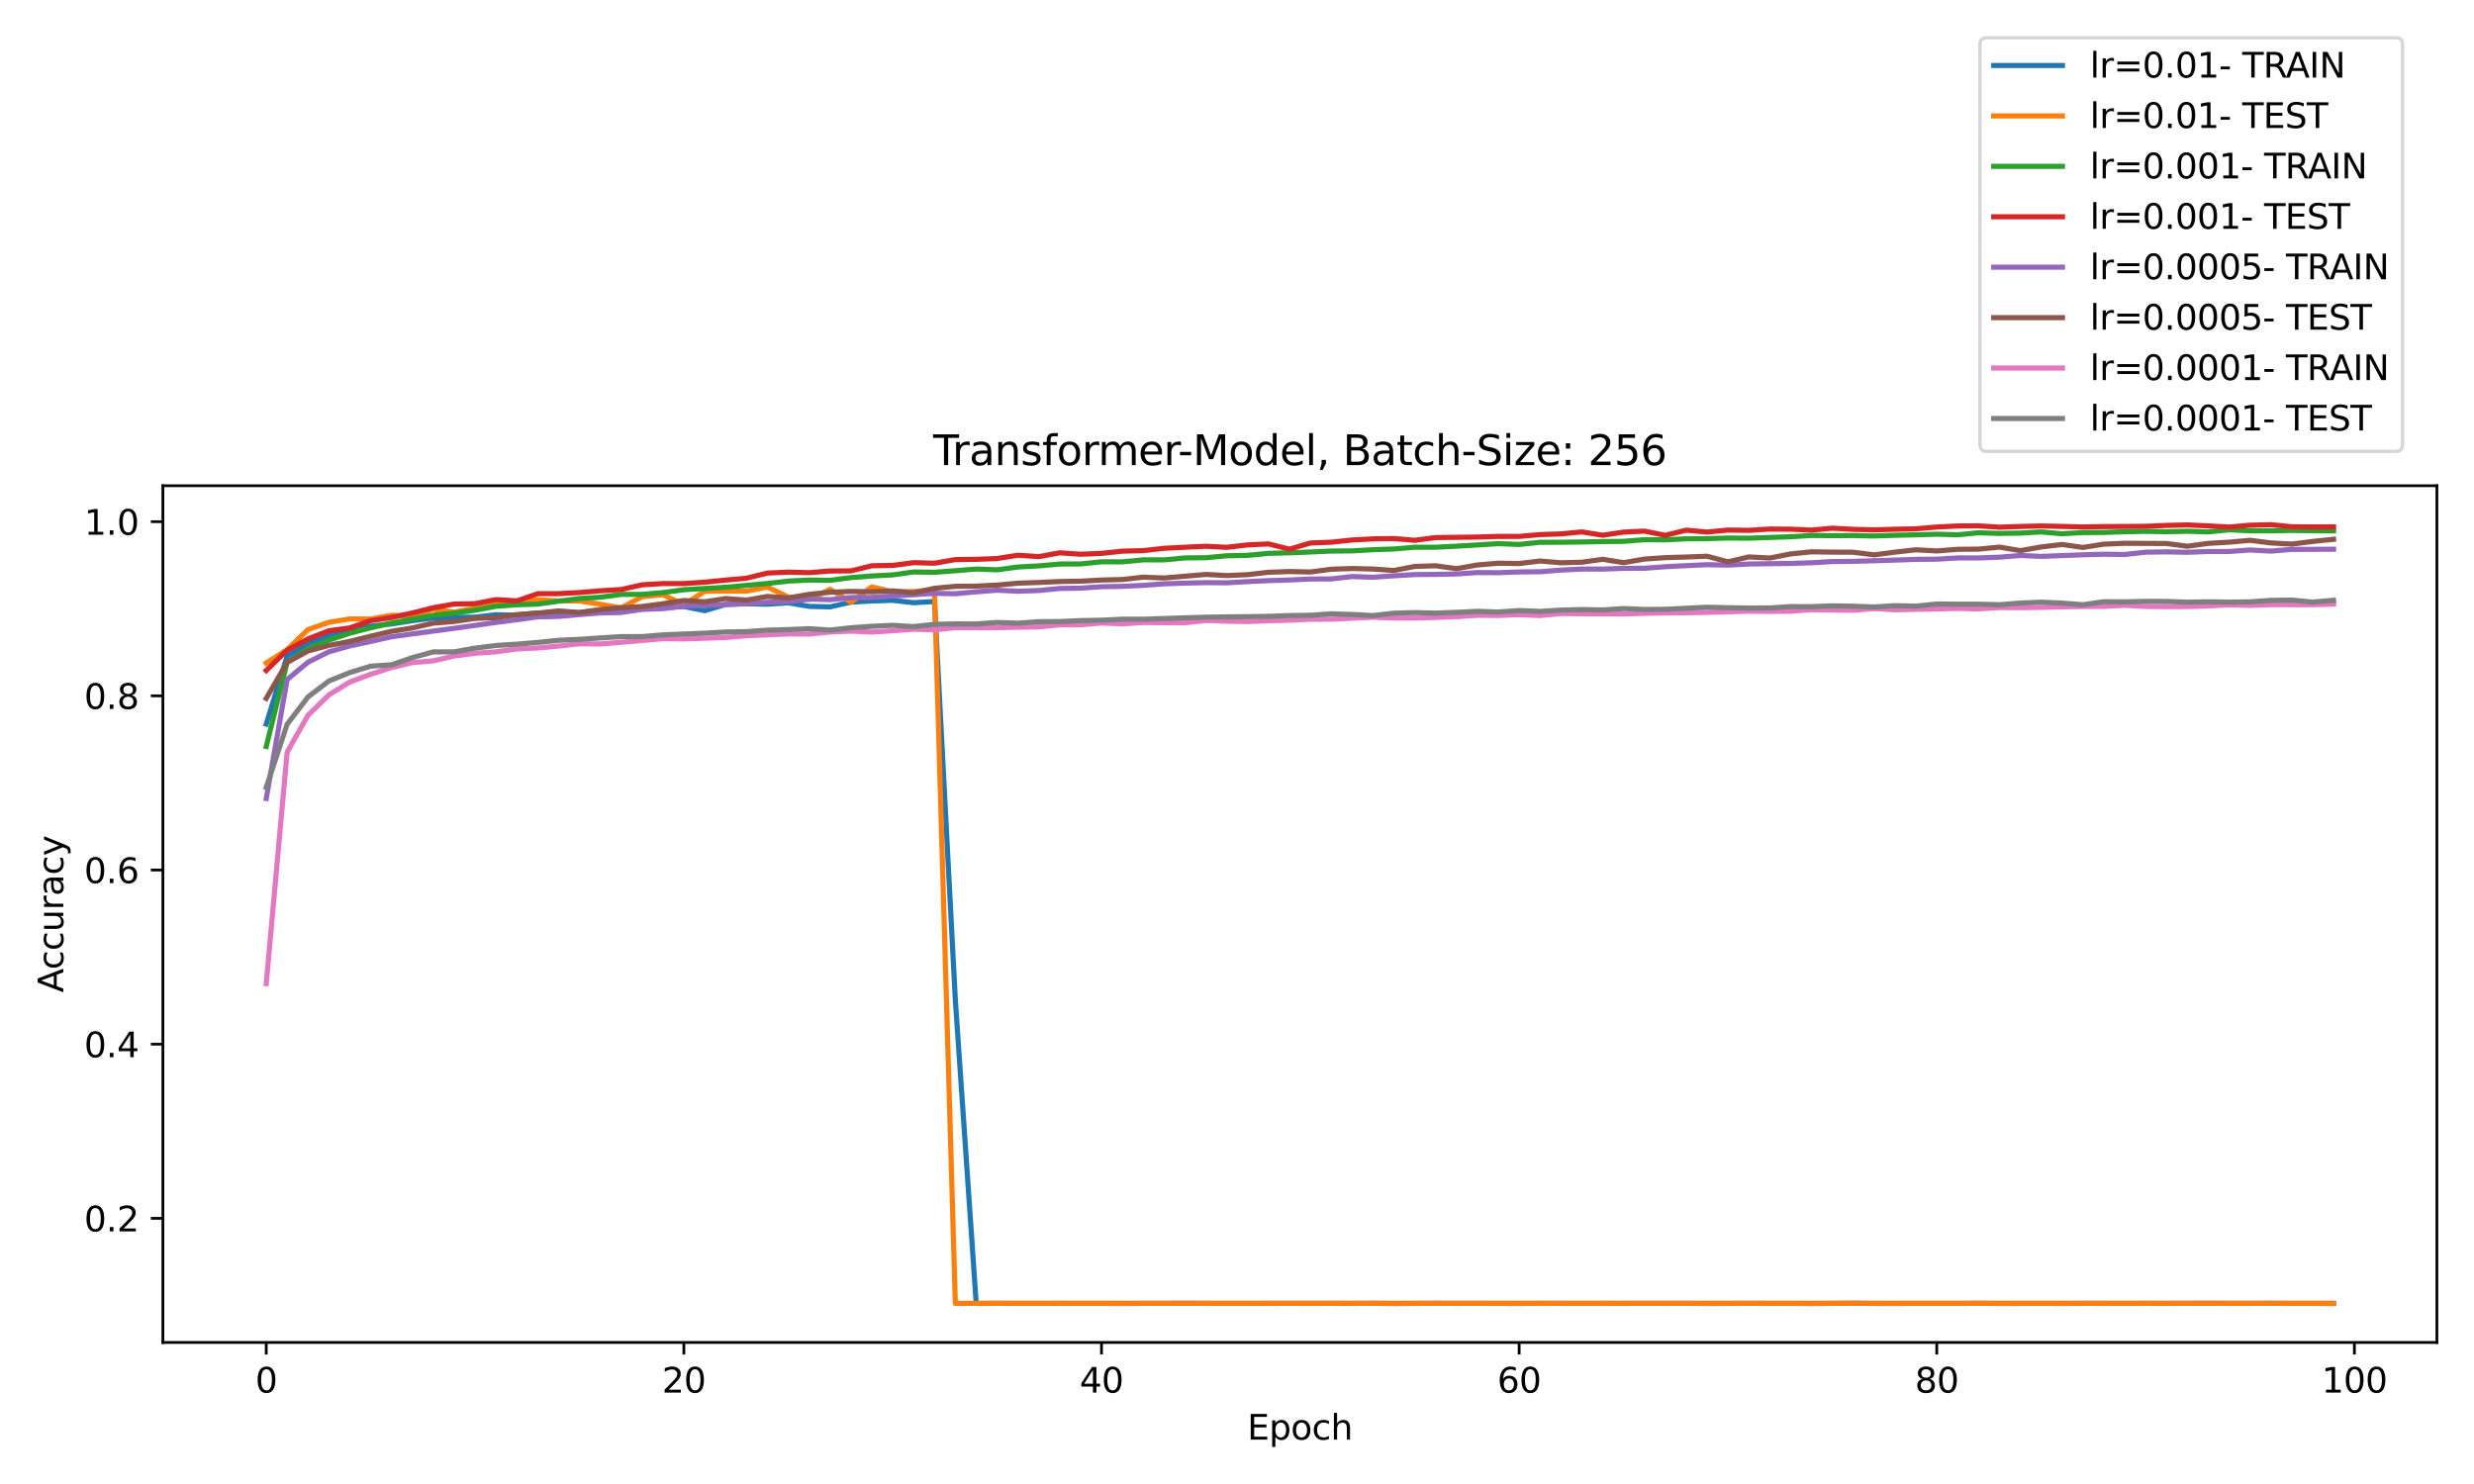 <?xml version="1.0" encoding="utf-8" standalone="no"?>
<!DOCTYPE svg PUBLIC "-//W3C//DTD SVG 1.1//EN"
  "http://www.w3.org/Graphics/SVG/1.1/DTD/svg11.dtd">
<svg xmlns:xlink="http://www.w3.org/1999/xlink" width="720pt" height="432pt" viewBox="0 0 720 432" xmlns="http://www.w3.org/2000/svg" version="1.1">
 <defs>
  <style type="text/css">*{stroke-linejoin: round; stroke-linecap: butt}</style>
 </defs>
 <g id="figure_1">
  <g id="patch_1">
   <path d="M 0 432 
L 720 432 
L 720 0 
L 0 0 
z
" style="fill: #ffffff"/>
  </g>
  <g id="axes_1">
   <g id="patch_2">
    <path d="M 47.4 390.8 
L 709.2 390.8 
L 709.2 141.4 
L 47.4 141.4 
z
" style="fill: #ffffff"/>
   </g>
   <g id="matplotlib.axis_1">
    <g id="xtick_1">
     <g id="line2d_1">
      <defs>
       <path id="m3ec9bedfef" d="M 0 0 
L 0 3.5 
" style="stroke: #000000; stroke-width: 0.8"/>
      </defs>
      <g>
       <use xlink:href="#m3ec9bedfef" x="77.482" y="390.8" style="stroke: #000000; stroke-width: 0.8"/>
      </g>
     </g>
     <g id="text_1">
      <!-- 0 -->
      <g transform="translate(74.301 405.398) scale(0.1 -0.1)">
       <defs>
        <path id="DejaVuSans-30" d="M 2034 4250 
Q 1547 4250 1301 3770 
Q 1056 3291 1056 2328 
Q 1056 1369 1301 889 
Q 1547 409 2034 409 
Q 2525 409 2770 889 
Q 3016 1369 3016 2328 
Q 3016 3291 2770 3770 
Q 2525 4250 2034 4250 
z
M 2034 4750 
Q 2819 4750 3233 4129 
Q 3647 3509 3647 2328 
Q 3647 1150 3233 529 
Q 2819 -91 2034 -91 
Q 1250 -91 836 529 
Q 422 1150 422 2328 
Q 422 3509 836 4129 
Q 1250 4750 2034 4750 
z
" transform="scale(0.016)"/>
       </defs>
       <use xlink:href="#DejaVuSans-30"/>
      </g>
     </g>
    </g>
    <g id="xtick_2">
     <g id="line2d_2">
      <g>
       <use xlink:href="#m3ec9bedfef" x="199.025" y="390.8" style="stroke: #000000; stroke-width: 0.8"/>
      </g>
     </g>
     <g id="text_2">
      <!-- 20 -->
      <g transform="translate(192.662 405.398) scale(0.1 -0.1)">
       <defs>
        <path id="DejaVuSans-32" d="M 1228 531 
L 3431 531 
L 3431 0 
L 469 0 
L 469 531 
Q 828 903 1448 1529 
Q 2069 2156 2228 2338 
Q 2531 2678 2651 2914 
Q 2772 3150 2772 3378 
Q 2772 3750 2511 3984 
Q 2250 4219 1831 4219 
Q 1534 4219 1204 4116 
Q 875 4013 500 3803 
L 500 4441 
Q 881 4594 1212 4672 
Q 1544 4750 1819 4750 
Q 2544 4750 2975 4387 
Q 3406 4025 3406 3419 
Q 3406 3131 3298 2873 
Q 3191 2616 2906 2266 
Q 2828 2175 2409 1742 
Q 1991 1309 1228 531 
z
" transform="scale(0.016)"/>
       </defs>
       <use xlink:href="#DejaVuSans-32"/>
       <use xlink:href="#DejaVuSans-30" x="63.623"/>
      </g>
     </g>
    </g>
    <g id="xtick_3">
     <g id="line2d_3">
      <g>
       <use xlink:href="#m3ec9bedfef" x="320.567" y="390.8" style="stroke: #000000; stroke-width: 0.8"/>
      </g>
     </g>
     <g id="text_3">
      <!-- 40 -->
      <g transform="translate(314.205 405.398) scale(0.1 -0.1)">
       <defs>
        <path id="DejaVuSans-34" d="M 2419 4116 
L 825 1625 
L 2419 1625 
L 2419 4116 
z
M 2253 4666 
L 3047 4666 
L 3047 1625 
L 3713 1625 
L 3713 1100 
L 3047 1100 
L 3047 0 
L 2419 0 
L 2419 1100 
L 313 1100 
L 313 1709 
L 2253 4666 
z
" transform="scale(0.016)"/>
       </defs>
       <use xlink:href="#DejaVuSans-34"/>
       <use xlink:href="#DejaVuSans-30" x="63.623"/>
      </g>
     </g>
    </g>
    <g id="xtick_4">
     <g id="line2d_4">
      <g>
       <use xlink:href="#m3ec9bedfef" x="442.11" y="390.8" style="stroke: #000000; stroke-width: 0.8"/>
      </g>
     </g>
     <g id="text_4">
      <!-- 60 -->
      <g transform="translate(435.747 405.398) scale(0.1 -0.1)">
       <defs>
        <path id="DejaVuSans-36" d="M 2113 2584 
Q 1688 2584 1439 2293 
Q 1191 2003 1191 1497 
Q 1191 994 1439 701 
Q 1688 409 2113 409 
Q 2538 409 2786 701 
Q 3034 994 3034 1497 
Q 3034 2003 2786 2293 
Q 2538 2584 2113 2584 
z
M 3366 4563 
L 3366 3988 
Q 3128 4100 2886 4159 
Q 2644 4219 2406 4219 
Q 1781 4219 1451 3797 
Q 1122 3375 1075 2522 
Q 1259 2794 1537 2939 
Q 1816 3084 2150 3084 
Q 2853 3084 3261 2657 
Q 3669 2231 3669 1497 
Q 3669 778 3244 343 
Q 2819 -91 2113 -91 
Q 1303 -91 875 529 
Q 447 1150 447 2328 
Q 447 3434 972 4092 
Q 1497 4750 2381 4750 
Q 2619 4750 2861 4703 
Q 3103 4656 3366 4563 
z
" transform="scale(0.016)"/>
       </defs>
       <use xlink:href="#DejaVuSans-36"/>
       <use xlink:href="#DejaVuSans-30" x="63.623"/>
      </g>
     </g>
    </g>
    <g id="xtick_5">
     <g id="line2d_5">
      <g>
       <use xlink:href="#m3ec9bedfef" x="563.653" y="390.8" style="stroke: #000000; stroke-width: 0.8"/>
      </g>
     </g>
     <g id="text_5">
      <!-- 80 -->
      <g transform="translate(557.29 405.398) scale(0.1 -0.1)">
       <defs>
        <path id="DejaVuSans-38" d="M 2034 2216 
Q 1584 2216 1326 1975 
Q 1069 1734 1069 1313 
Q 1069 891 1326 650 
Q 1584 409 2034 409 
Q 2484 409 2743 651 
Q 3003 894 3003 1313 
Q 3003 1734 2745 1975 
Q 2488 2216 2034 2216 
z
M 1403 2484 
Q 997 2584 770 2862 
Q 544 3141 544 3541 
Q 544 4100 942 4425 
Q 1341 4750 2034 4750 
Q 2731 4750 3128 4425 
Q 3525 4100 3525 3541 
Q 3525 3141 3298 2862 
Q 3072 2584 2669 2484 
Q 3125 2378 3379 2068 
Q 3634 1759 3634 1313 
Q 3634 634 3220 271 
Q 2806 -91 2034 -91 
Q 1263 -91 848 271 
Q 434 634 434 1313 
Q 434 1759 690 2068 
Q 947 2378 1403 2484 
z
M 1172 3481 
Q 1172 3119 1398 2916 
Q 1625 2713 2034 2713 
Q 2441 2713 2670 2916 
Q 2900 3119 2900 3481 
Q 2900 3844 2670 4047 
Q 2441 4250 2034 4250 
Q 1625 4250 1398 4047 
Q 1172 3844 1172 3481 
z
" transform="scale(0.016)"/>
       </defs>
       <use xlink:href="#DejaVuSans-38"/>
       <use xlink:href="#DejaVuSans-30" x="63.623"/>
      </g>
     </g>
    </g>
    <g id="xtick_6">
     <g id="line2d_6">
      <g>
       <use xlink:href="#m3ec9bedfef" x="685.195" y="390.8" style="stroke: #000000; stroke-width: 0.8"/>
      </g>
     </g>
     <g id="text_6">
      <!-- 100 -->
      <g transform="translate(675.652 405.398) scale(0.1 -0.1)">
       <defs>
        <path id="DejaVuSans-31" d="M 794 531 
L 1825 531 
L 1825 4091 
L 703 3866 
L 703 4441 
L 1819 4666 
L 2450 4666 
L 2450 531 
L 3481 531 
L 3481 0 
L 794 0 
L 794 531 
z
" transform="scale(0.016)"/>
       </defs>
       <use xlink:href="#DejaVuSans-31"/>
       <use xlink:href="#DejaVuSans-30" x="63.623"/>
       <use xlink:href="#DejaVuSans-30" x="127.246"/>
      </g>
     </g>
    </g>
    <g id="text_7">
     <!-- Epoch -->
     <g transform="translate(362.989 419.077) scale(0.1 -0.1)">
      <defs>
       <path id="DejaVuSans-45" d="M 628 4666 
L 3578 4666 
L 3578 4134 
L 1259 4134 
L 1259 2753 
L 3481 2753 
L 3481 2222 
L 1259 2222 
L 1259 531 
L 3634 531 
L 3634 0 
L 628 0 
L 628 4666 
z
" transform="scale(0.016)"/>
       <path id="DejaVuSans-70" d="M 1159 525 
L 1159 -1331 
L 581 -1331 
L 581 3500 
L 1159 3500 
L 1159 2969 
Q 1341 3281 1617 3432 
Q 1894 3584 2278 3584 
Q 2916 3584 3314 3078 
Q 3713 2572 3713 1747 
Q 3713 922 3314 415 
Q 2916 -91 2278 -91 
Q 1894 -91 1617 61 
Q 1341 213 1159 525 
z
M 3116 1747 
Q 3116 2381 2855 2742 
Q 2594 3103 2138 3103 
Q 1681 3103 1420 2742 
Q 1159 2381 1159 1747 
Q 1159 1113 1420 752 
Q 1681 391 2138 391 
Q 2594 391 2855 752 
Q 3116 1113 3116 1747 
z
" transform="scale(0.016)"/>
       <path id="DejaVuSans-6f" d="M 1959 3097 
Q 1497 3097 1228 2736 
Q 959 2375 959 1747 
Q 959 1119 1226 758 
Q 1494 397 1959 397 
Q 2419 397 2687 759 
Q 2956 1122 2956 1747 
Q 2956 2369 2687 2733 
Q 2419 3097 1959 3097 
z
M 1959 3584 
Q 2709 3584 3137 3096 
Q 3566 2609 3566 1747 
Q 3566 888 3137 398 
Q 2709 -91 1959 -91 
Q 1206 -91 779 398 
Q 353 888 353 1747 
Q 353 2609 779 3096 
Q 1206 3584 1959 3584 
z
" transform="scale(0.016)"/>
       <path id="DejaVuSans-63" d="M 3122 3366 
L 3122 2828 
Q 2878 2963 2633 3030 
Q 2388 3097 2138 3097 
Q 1578 3097 1268 2742 
Q 959 2388 959 1747 
Q 959 1106 1268 751 
Q 1578 397 2138 397 
Q 2388 397 2633 464 
Q 2878 531 3122 666 
L 3122 134 
Q 2881 22 2623 -34 
Q 2366 -91 2075 -91 
Q 1284 -91 818 406 
Q 353 903 353 1747 
Q 353 2603 823 3093 
Q 1294 3584 2113 3584 
Q 2378 3584 2631 3529 
Q 2884 3475 3122 3366 
z
" transform="scale(0.016)"/>
       <path id="DejaVuSans-68" d="M 3513 2113 
L 3513 0 
L 2938 0 
L 2938 2094 
Q 2938 2591 2744 2837 
Q 2550 3084 2163 3084 
Q 1697 3084 1428 2787 
Q 1159 2491 1159 1978 
L 1159 0 
L 581 0 
L 581 4863 
L 1159 4863 
L 1159 2956 
Q 1366 3272 1645 3428 
Q 1925 3584 2291 3584 
Q 2894 3584 3203 3211 
Q 3513 2838 3513 2113 
z
" transform="scale(0.016)"/>
      </defs>
      <use xlink:href="#DejaVuSans-45"/>
      <use xlink:href="#DejaVuSans-70" x="63.184"/>
      <use xlink:href="#DejaVuSans-6f" x="126.66"/>
      <use xlink:href="#DejaVuSans-63" x="187.842"/>
      <use xlink:href="#DejaVuSans-68" x="242.822"/>
     </g>
    </g>
   </g>
   <g id="matplotlib.axis_2">
    <g id="ytick_1">
     <g id="line2d_7">
      <defs>
       <path id="m3d7cf94b3f" d="M 0 0 
L -3.5 0 
" style="stroke: #000000; stroke-width: 0.8"/>
      </defs>
      <g>
       <use xlink:href="#m3d7cf94b3f" x="47.4" y="354.667" style="stroke: #000000; stroke-width: 0.8"/>
      </g>
     </g>
     <g id="text_8">
      <!-- 0.2 -->
      <g transform="translate(24.497 358.466) scale(0.1 -0.1)">
       <defs>
        <path id="DejaVuSans-2e" d="M 684 794 
L 1344 794 
L 1344 0 
L 684 0 
L 684 794 
z
" transform="scale(0.016)"/>
       </defs>
       <use xlink:href="#DejaVuSans-30"/>
       <use xlink:href="#DejaVuSans-2e" x="63.623"/>
       <use xlink:href="#DejaVuSans-32" x="95.41"/>
      </g>
     </g>
    </g>
    <g id="ytick_2">
     <g id="line2d_8">
      <g>
       <use xlink:href="#m3d7cf94b3f" x="47.4" y="303.965" style="stroke: #000000; stroke-width: 0.8"/>
      </g>
     </g>
     <g id="text_9">
      <!-- 0.4 -->
      <g transform="translate(24.497 307.765) scale(0.1 -0.1)">
       <use xlink:href="#DejaVuSans-30"/>
       <use xlink:href="#DejaVuSans-2e" x="63.623"/>
       <use xlink:href="#DejaVuSans-34" x="95.41"/>
      </g>
     </g>
    </g>
    <g id="ytick_3">
     <g id="line2d_9">
      <g>
       <use xlink:href="#m3d7cf94b3f" x="47.4" y="253.264" style="stroke: #000000; stroke-width: 0.8"/>
      </g>
     </g>
     <g id="text_10">
      <!-- 0.6 -->
      <g transform="translate(24.497 257.063) scale(0.1 -0.1)">
       <use xlink:href="#DejaVuSans-30"/>
       <use xlink:href="#DejaVuSans-2e" x="63.623"/>
       <use xlink:href="#DejaVuSans-36" x="95.41"/>
      </g>
     </g>
    </g>
    <g id="ytick_4">
     <g id="line2d_10">
      <g>
       <use xlink:href="#m3d7cf94b3f" x="47.4" y="202.563" style="stroke: #000000; stroke-width: 0.8"/>
      </g>
     </g>
     <g id="text_11">
      <!-- 0.8 -->
      <g transform="translate(24.497 206.362) scale(0.1 -0.1)">
       <use xlink:href="#DejaVuSans-30"/>
       <use xlink:href="#DejaVuSans-2e" x="63.623"/>
       <use xlink:href="#DejaVuSans-38" x="95.41"/>
      </g>
     </g>
    </g>
    <g id="ytick_5">
     <g id="line2d_11">
      <g>
       <use xlink:href="#m3d7cf94b3f" x="47.4" y="151.862" style="stroke: #000000; stroke-width: 0.8"/>
      </g>
     </g>
     <g id="text_12">
      <!-- 1.0 -->
      <g transform="translate(24.497 155.661) scale(0.1 -0.1)">
       <use xlink:href="#DejaVuSans-31"/>
       <use xlink:href="#DejaVuSans-2e" x="63.623"/>
       <use xlink:href="#DejaVuSans-30" x="95.41"/>
      </g>
     </g>
    </g>
    <g id="text_13">
     <!-- Accuracy -->
     <g transform="translate(18.417 288.928) rotate(-90) scale(0.1 -0.1)">
      <defs>
       <path id="DejaVuSans-41" d="M 2188 4044 
L 1331 1722 
L 3047 1722 
L 2188 4044 
z
M 1831 4666 
L 2547 4666 
L 4325 0 
L 3669 0 
L 3244 1197 
L 1141 1197 
L 716 0 
L 50 0 
L 1831 4666 
z
" transform="scale(0.016)"/>
       <path id="DejaVuSans-75" d="M 544 1381 
L 544 3500 
L 1119 3500 
L 1119 1403 
Q 1119 906 1312 657 
Q 1506 409 1894 409 
Q 2359 409 2629 706 
Q 2900 1003 2900 1516 
L 2900 3500 
L 3475 3500 
L 3475 0 
L 2900 0 
L 2900 538 
Q 2691 219 2414 64 
Q 2138 -91 1772 -91 
Q 1169 -91 856 284 
Q 544 659 544 1381 
z
M 1991 3584 
L 1991 3584 
z
" transform="scale(0.016)"/>
       <path id="DejaVuSans-72" d="M 2631 2963 
Q 2534 3019 2420 3045 
Q 2306 3072 2169 3072 
Q 1681 3072 1420 2755 
Q 1159 2438 1159 1844 
L 1159 0 
L 581 0 
L 581 3500 
L 1159 3500 
L 1159 2956 
Q 1341 3275 1631 3429 
Q 1922 3584 2338 3584 
Q 2397 3584 2469 3576 
Q 2541 3569 2628 3553 
L 2631 2963 
z
" transform="scale(0.016)"/>
       <path id="DejaVuSans-61" d="M 2194 1759 
Q 1497 1759 1228 1600 
Q 959 1441 959 1056 
Q 959 750 1161 570 
Q 1363 391 1709 391 
Q 2188 391 2477 730 
Q 2766 1069 2766 1631 
L 2766 1759 
L 2194 1759 
z
M 3341 1997 
L 3341 0 
L 2766 0 
L 2766 531 
Q 2569 213 2275 61 
Q 1981 -91 1556 -91 
Q 1019 -91 701 211 
Q 384 513 384 1019 
Q 384 1609 779 1909 
Q 1175 2209 1959 2209 
L 2766 2209 
L 2766 2266 
Q 2766 2663 2505 2880 
Q 2244 3097 1772 3097 
Q 1472 3097 1187 3025 
Q 903 2953 641 2809 
L 641 3341 
Q 956 3463 1253 3523 
Q 1550 3584 1831 3584 
Q 2591 3584 2966 3190 
Q 3341 2797 3341 1997 
z
" transform="scale(0.016)"/>
       <path id="DejaVuSans-79" d="M 2059 -325 
Q 1816 -950 1584 -1140 
Q 1353 -1331 966 -1331 
L 506 -1331 
L 506 -850 
L 844 -850 
Q 1081 -850 1212 -737 
Q 1344 -625 1503 -206 
L 1606 56 
L 191 3500 
L 800 3500 
L 1894 763 
L 2988 3500 
L 3597 3500 
L 2059 -325 
z
" transform="scale(0.016)"/>
      </defs>
      <use xlink:href="#DejaVuSans-41"/>
      <use xlink:href="#DejaVuSans-63" x="66.658"/>
      <use xlink:href="#DejaVuSans-63" x="121.639"/>
      <use xlink:href="#DejaVuSans-75" x="176.619"/>
      <use xlink:href="#DejaVuSans-72" x="239.998"/>
      <use xlink:href="#DejaVuSans-61" x="281.111"/>
      <use xlink:href="#DejaVuSans-63" x="342.391"/>
      <use xlink:href="#DejaVuSans-79" x="397.371"/>
     </g>
    </g>
   </g>
   <g id="line2d_12">
    <path d="M 77.482 210.781 
L 83.559 190.995 
L 89.636 187.357 
L 95.713 184.906 
L 101.79 182.975 
L 107.867 182.274 
L 113.945 181.619 
L 120.022 180.694 
L 126.099 179.883 
L 132.176 179.722 
L 138.253 179.659 
L 144.33 178.957 
L 150.407 179.084 
L 156.485 178.429 
L 162.562 178.666 
L 168.639 178.357 
L 174.716 177.626 
L 180.793 177.774 
L 186.87 177.225 
L 192.947 176.912 
L 199.025 176.553 
L 205.102 177.774 
L 211.179 175.945 
L 217.256 175.755 
L 223.333 175.886 
L 229.41 175.484 
L 235.487 176.519 
L 241.564 176.663 
L 247.642 175.281 
L 253.719 174.948 
L 259.796 174.758 
L 265.873 175.455 
L 271.95 175.096 
L 278.027 291.066 
L 284.104 379.447 
L 290.182 379.413 
L 296.259 379.43 
L 302.336 379.43 
L 308.413 379.421 
L 314.49 379.434 
L 320.567 379.426 
L 326.644 379.459 
L 332.721 379.417 
L 338.799 379.413 
L 344.876 379.383 
L 350.953 379.421 
L 357.03 379.438 
L 363.107 379.426 
L 369.184 379.421 
L 375.261 379.417 
L 381.339 379.421 
L 387.416 379.417 
L 393.493 379.426 
L 399.57 379.4 
L 405.647 379.464 
L 411.724 379.426 
L 417.801 379.4 
L 423.879 379.421 
L 429.956 379.409 
L 436.033 379.434 
L 442.11 379.443 
L 448.187 379.421 
L 454.264 379.417 
L 460.341 379.438 
L 466.418 379.421 
L 472.496 379.426 
L 478.573 379.404 
L 484.65 379.421 
L 490.727 379.413 
L 496.804 379.443 
L 502.881 379.434 
L 508.958 379.409 
L 515.036 379.43 
L 521.113 379.426 
L 527.19 379.464 
L 533.267 379.421 
L 539.344 379.375 
L 545.421 379.438 
L 551.498 379.447 
L 557.575 379.426 
L 563.653 379.438 
L 569.73 379.438 
L 575.807 379.392 
L 581.884 379.443 
L 587.961 379.438 
L 594.038 379.43 
L 600.115 379.443 
L 606.193 379.417 
L 612.27 379.421 
L 618.347 379.438 
L 624.424 379.417 
L 630.501 379.426 
L 636.578 379.409 
L 642.655 379.388 
L 648.733 379.421 
L 654.81 379.421 
L 660.887 379.396 
L 666.964 379.434 
L 673.041 379.434 
L 679.118 379.443 
" clip-path="url(#p67101fdfd9)" style="fill: none; stroke: #1f77b4; stroke-width: 1.5; stroke-linecap: square"/>
   </g>
   <g id="line2d_13">
    <path d="M 77.482 193.002 
L 83.559 189.119 
L 89.636 183.267 
L 95.713 181.167 
L 101.79 180.157 
L 107.867 180.225 
L 113.945 179.118 
L 120.022 179.308 
L 126.099 177.373 
L 132.176 178.205 
L 138.253 177.043 
L 144.33 175.37 
L 150.407 175.396 
L 156.485 174.584 
L 162.562 174.935 
L 168.639 174.927 
L 174.716 175.919 
L 180.793 176.959 
L 186.87 173.706 
L 192.947 173.148 
L 199.025 176.038 
L 205.102 172.142 
L 211.179 172.058 
L 217.256 172.1 
L 223.333 170.892 
L 229.41 173.803 
L 235.487 174.563 
L 241.564 171.559 
L 247.642 175.332 
L 253.719 170.841 
L 259.796 172.282 
L 265.873 172.223 
L 271.95 171.703 
L 278.027 379.413 
L 284.104 379.413 
L 290.182 379.413 
L 296.259 379.413 
L 302.336 379.413 
L 308.413 379.413 
L 314.49 379.413 
L 320.567 379.413 
L 326.644 379.413 
L 332.721 379.413 
L 338.799 379.413 
L 344.876 379.413 
L 350.953 379.413 
L 357.03 379.413 
L 363.107 379.413 
L 369.184 379.413 
L 375.261 379.413 
L 381.339 379.413 
L 387.416 379.413 
L 393.493 379.413 
L 399.57 379.413 
L 405.647 379.413 
L 411.724 379.413 
L 417.801 379.413 
L 423.879 379.413 
L 429.956 379.413 
L 436.033 379.413 
L 442.11 379.413 
L 448.187 379.413 
L 454.264 379.413 
L 460.341 379.413 
L 466.418 379.413 
L 472.496 379.413 
L 478.573 379.413 
L 484.65 379.413 
L 490.727 379.413 
L 496.804 379.413 
L 502.881 379.413 
L 508.958 379.413 
L 515.036 379.413 
L 521.113 379.413 
L 527.19 379.413 
L 533.267 379.413 
L 539.344 379.413 
L 545.421 379.413 
L 551.498 379.413 
L 557.575 379.413 
L 563.653 379.413 
L 569.73 379.413 
L 575.807 379.413 
L 581.884 379.413 
L 587.961 379.413 
L 594.038 379.413 
L 600.115 379.413 
L 606.193 379.413 
L 612.27 379.413 
L 618.347 379.413 
L 624.424 379.413 
L 630.501 379.413 
L 636.578 379.413 
L 642.655 379.413 
L 648.733 379.413 
L 654.81 379.413 
L 660.887 379.413 
L 666.964 379.413 
L 673.041 379.413 
L 679.118 379.413 
" clip-path="url(#p67101fdfd9)" style="fill: none; stroke: #ff7f0e; stroke-width: 1.5; stroke-linecap: square"/>
   </g>
   <g id="line2d_14">
    <path d="M 77.482 217.3 
L 83.559 192.795 
L 89.636 188.844 
L 95.713 186.334 
L 101.79 184.327 
L 107.867 182.76 
L 113.945 181.361 
L 120.022 180.233 
L 126.099 179.097 
L 132.176 178.488 
L 138.253 177.639 
L 144.33 176.498 
L 150.407 176.055 
L 156.485 175.865 
L 162.562 175.011 
L 168.639 174.242 
L 174.716 173.849 
L 180.793 173.038 
L 186.87 173.03 
L 192.947 172.501 
L 199.025 171.669 
L 205.102 171.31 
L 211.179 170.947 
L 217.256 170.414 
L 223.333 169.856 
L 229.41 169.159 
L 235.487 168.855 
L 241.564 168.94 
L 247.642 168.141 
L 253.719 167.668 
L 259.796 167.355 
L 265.873 166.506 
L 271.95 166.595 
L 278.027 166.147 
L 284.104 165.653 
L 290.182 165.881 
L 296.259 165.061 
L 302.336 164.736 
L 308.413 164.191 
L 314.49 164.169 
L 320.567 163.536 
L 326.644 163.565 
L 332.721 162.974 
L 338.799 162.982 
L 344.876 162.412 
L 350.953 162.353 
L 357.03 161.787 
L 363.107 161.664 
L 369.184 161.077 
L 375.261 160.929 
L 381.339 160.692 
L 387.416 160.413 
L 393.493 160.367 
L 399.57 160.02 
L 405.647 159.818 
L 411.724 159.298 
L 417.801 159.298 
L 423.879 159.002 
L 429.956 158.643 
L 436.033 158.254 
L 442.11 158.491 
L 448.187 157.861 
L 454.264 157.849 
L 460.341 157.773 
L 466.418 157.65 
L 472.496 157.587 
L 478.573 157.105 
L 484.65 157.152 
L 490.727 156.847 
L 496.804 156.792 
L 502.881 156.623 
L 508.958 156.67 
L 515.036 156.459 
L 521.113 156.247 
L 527.19 155.876 
L 533.267 155.939 
L 539.344 155.897 
L 545.421 156.028 
L 551.498 155.825 
L 557.575 155.69 
L 563.653 155.512 
L 569.73 155.681 
L 575.807 155.094 
L 581.884 155.28 
L 587.961 155.187 
L 594.038 154.845 
L 600.115 155.381 
L 606.193 155.026 
L 612.27 154.997 
L 618.347 154.798 
L 624.424 154.68 
L 630.501 154.79 
L 636.578 154.65 
L 642.655 154.853 
L 648.733 154.228 
L 654.81 154.515 
L 660.887 154.528 
L 666.964 154.418 
L 673.041 154.498 
L 679.118 154.545 
" clip-path="url(#p67101fdfd9)" style="fill: none; stroke: #2ca02c; stroke-width: 1.5; stroke-linecap: square"/>
   </g>
   <g id="line2d_15">
    <path d="M 77.482 195.182 
L 83.559 189.275 
L 89.636 185.988 
L 95.713 183.609 
L 101.79 182.789 
L 107.867 180.673 
L 113.945 179.769 
L 120.022 178.421 
L 126.099 176.921 
L 132.176 175.835 
L 138.253 175.734 
L 144.33 174.542 
L 150.407 174.918 
L 156.485 172.827 
L 162.562 172.822 
L 168.639 172.493 
L 174.716 171.986 
L 180.793 171.606 
L 186.87 170.245 
L 192.947 169.873 
L 199.025 169.882 
L 205.102 169.48 
L 211.179 168.868 
L 217.256 168.314 
L 223.333 166.827 
L 229.41 166.548 
L 235.487 166.7 
L 241.564 166.227 
L 247.642 166.185 
L 253.719 164.693 
L 259.796 164.592 
L 265.873 163.789 
L 271.95 163.962 
L 278.027 162.902 
L 284.104 162.826 
L 290.182 162.589 
L 296.259 161.63 
L 302.336 162.04 
L 308.413 160.925 
L 314.49 161.343 
L 320.567 161.094 
L 326.644 160.443 
L 332.721 160.287 
L 338.799 159.615 
L 344.876 159.298 
L 350.953 159.019 
L 357.03 159.332 
L 363.107 158.618 
L 369.184 158.339 
L 375.261 159.873 
L 381.339 158.073 
L 387.416 157.836 
L 393.493 157.194 
L 399.57 156.86 
L 405.647 156.771 
L 411.724 157.287 
L 417.801 156.488 
L 423.879 156.416 
L 429.956 156.34 
L 436.033 156.142 
L 442.11 156.15 
L 448.187 155.622 
L 454.264 155.424 
L 460.341 154.84 
L 466.418 155.812 
L 472.496 154.908 
L 478.573 154.612 
L 484.65 155.842 
L 490.727 154.333 
L 496.804 154.891 
L 502.881 154.304 
L 508.958 154.393 
L 515.036 154.004 
L 521.113 154.05 
L 527.19 154.325 
L 533.267 153.759 
L 539.344 154.088 
L 545.421 154.257 
L 551.498 154.063 
L 557.575 153.941 
L 563.653 153.417 
L 569.73 153.112 
L 575.807 153.083 
L 581.884 153.467 
L 587.961 153.26 
L 594.038 153.108 
L 600.115 153.248 
L 606.193 153.4 
L 612.27 153.29 
L 618.347 153.256 
L 624.424 153.218 
L 630.501 152.948 
L 636.578 152.808 
L 642.655 153.096 
L 648.733 153.429 
L 654.81 152.893 
L 660.887 152.736 
L 666.964 153.341 
L 673.041 153.395 
L 679.118 153.374 
" clip-path="url(#p67101fdfd9)" style="fill: none; stroke: #d62728; stroke-width: 1.5; stroke-linecap: square"/>
   </g>
   <g id="line2d_16">
    <path d="M 77.482 232.447 
L 83.559 197.818 
L 89.636 192.773 
L 95.713 189.727 
L 101.79 188.037 
L 107.867 186.74 
L 113.945 185.371 
L 120.022 184.526 
L 126.099 183.711 
L 132.176 182.908 
L 138.253 182.054 
L 144.33 181.197 
L 150.407 180.411 
L 156.485 179.57 
L 162.562 179.443 
L 168.639 178.907 
L 174.716 178.429 
L 180.793 178.29 
L 186.87 177.398 
L 192.947 177.183 
L 199.025 176.426 
L 205.102 176.241 
L 211.179 175.979 
L 217.256 175.742 
L 223.333 175.315 
L 229.41 175.155 
L 235.487 174.394 
L 241.564 174.572 
L 247.642 173.946 
L 253.719 173.908 
L 259.796 173.494 
L 265.873 173.135 
L 271.95 172.725 
L 278.027 172.839 
L 284.104 172.29 
L 290.182 171.813 
L 296.259 172.113 
L 302.336 171.91 
L 308.413 171.301 
L 314.49 171.217 
L 320.567 170.794 
L 326.644 170.693 
L 332.721 170.402 
L 338.799 169.954 
L 344.876 169.747 
L 350.953 169.607 
L 357.03 169.658 
L 363.107 169.303 
L 369.184 169.024 
L 375.261 168.842 
L 381.339 168.555 
L 387.416 168.53 
L 393.493 167.833 
L 399.57 168.048 
L 405.647 167.617 
L 411.724 167.258 
L 417.801 167.207 
L 423.879 167.081 
L 429.956 166.679 
L 436.033 166.717 
L 442.11 166.502 
L 448.187 166.434 
L 454.264 165.961 
L 460.341 165.648 
L 466.418 165.669 
L 472.496 165.45 
L 478.573 165.424 
L 484.65 164.972 
L 490.727 164.664 
L 496.804 164.385 
L 502.881 164.512 
L 508.958 164.186 
L 515.036 164.093 
L 521.113 164.022 
L 527.19 163.823 
L 533.267 163.477 
L 539.344 163.413 
L 545.421 163.236 
L 551.498 163.05 
L 557.575 162.83 
L 563.653 162.779 
L 569.73 162.42 
L 575.807 162.42 
L 581.884 162.201 
L 587.961 161.698 
L 594.038 161.968 
L 600.115 161.736 
L 606.193 161.503 
L 612.27 161.339 
L 618.347 161.415 
L 624.424 160.743 
L 630.501 160.642 
L 636.578 160.773 
L 642.655 160.544 
L 648.733 160.544 
L 654.81 160.096 
L 660.887 160.43 
L 666.964 159.932 
L 673.041 159.911 
L 679.118 159.885 
" clip-path="url(#p67101fdfd9)" style="fill: none; stroke: #9467bd; stroke-width: 1.5; stroke-linecap: square"/>
   </g>
   <g id="line2d_17">
    <path d="M 77.482 203.311 
L 83.559 192.833 
L 89.636 189.503 
L 95.713 187.889 
L 101.79 186.715 
L 107.867 185.202 
L 113.945 183.782 
L 120.022 182.798 
L 126.099 181.387 
L 132.176 180.918 
L 138.253 180.022 
L 144.33 179.798 
L 150.407 178.907 
L 156.485 178.476 
L 162.562 177.838 
L 168.639 178.302 
L 174.716 177.445 
L 180.793 176.904 
L 186.87 176.562 
L 192.947 175.746 
L 199.025 174.813 
L 205.102 175.184 
L 211.179 174.246 
L 217.256 174.694 
L 223.333 173.629 
L 229.41 174.065 
L 235.487 173.013 
L 241.564 172.408 
L 247.642 172.159 
L 253.719 172.273 
L 259.796 172.011 
L 265.873 172.569 
L 271.95 171.263 
L 278.027 170.68 
L 284.104 170.625 
L 290.182 170.317 
L 296.259 169.768 
L 302.336 169.561 
L 308.413 169.282 
L 314.49 169.185 
L 320.567 168.851 
L 326.644 168.699 
L 332.721 168.014 
L 338.799 168.259 
L 344.876 167.744 
L 350.953 167.22 
L 357.03 167.545 
L 363.107 167.288 
L 369.184 166.595 
L 375.261 166.379 
L 381.339 166.514 
L 387.416 165.707 
L 393.493 165.5 
L 399.57 165.648 
L 405.647 166.071 
L 411.724 164.896 
L 417.801 164.706 
L 423.879 165.538 
L 429.956 164.469 
L 436.033 163.958 
L 442.11 164.047 
L 448.187 163.316 
L 454.264 163.823 
L 460.341 163.671 
L 466.418 162.813 
L 472.496 163.798 
L 478.573 162.75 
L 484.65 162.332 
L 490.727 162.154 
L 496.804 161.926 
L 502.881 163.544 
L 508.958 162.125 
L 515.036 162.446 
L 521.113 161.254 
L 527.19 160.633 
L 533.267 160.726 
L 539.344 160.756 
L 545.421 161.529 
L 551.498 160.726 
L 557.575 160.046 
L 563.653 160.38 
L 569.73 159.902 
L 575.807 159.856 
L 581.884 159.268 
L 587.961 160.291 
L 594.038 159.226 
L 600.115 158.499 
L 606.193 159.366 
L 612.27 158.406 
L 618.347 158.157 
L 624.424 158.183 
L 630.501 158.216 
L 636.578 159.019 
L 642.655 158.174 
L 648.733 157.832 
L 654.81 157.291 
L 660.887 158.047 
L 666.964 158.394 
L 673.041 157.616 
L 679.118 156.991 
" clip-path="url(#p67101fdfd9)" style="fill: none; stroke: #8c564b; stroke-width: 1.5; stroke-linecap: square"/>
   </g>
   <g id="line2d_18">
    <path d="M 77.482 286.364 
L 83.559 218.965 
L 89.636 208.22 
L 95.713 202.284 
L 101.79 198.545 
L 107.867 196.289 
L 113.945 194.341 
L 120.022 192.896 
L 126.099 192.385 
L 132.176 190.952 
L 138.253 190.167 
L 144.33 189.748 
L 150.407 188.903 
L 156.485 188.641 
L 162.562 188.067 
L 168.639 187.408 
L 174.716 187.462 
L 180.793 186.972 
L 186.87 186.461 
L 192.947 185.92 
L 199.025 185.992 
L 205.102 185.789 
L 211.179 185.578 
L 217.256 185.063 
L 223.333 184.813 
L 229.41 184.534 
L 235.487 184.577 
L 241.564 183.981 
L 247.642 183.727 
L 253.719 183.998 
L 259.796 183.613 
L 265.873 183.17 
L 271.95 183.347 
L 278.027 182.726 
L 284.104 182.713 
L 290.182 182.735 
L 296.259 182.582 
L 302.336 182.494 
L 308.413 181.902 
L 314.49 181.881 
L 320.567 181.361 
L 326.644 181.602 
L 332.721 181.222 
L 338.799 181.256 
L 344.876 181.285 
L 350.953 180.635 
L 357.03 180.838 
L 363.107 180.939 
L 369.184 180.707 
L 375.261 180.542 
L 381.339 180.263 
L 387.416 180.254 
L 393.493 179.976 
L 399.57 179.676 
L 405.647 179.908 
L 411.724 179.891 
L 417.801 179.752 
L 423.879 179.519 
L 429.956 179.114 
L 436.033 179.169 
L 442.11 178.928 
L 448.187 179.185 
L 454.264 178.607 
L 460.341 178.683 
L 466.418 178.691 
L 472.496 178.721 
L 478.573 178.552 
L 484.65 178.417 
L 490.727 178.391 
L 496.804 178.26 
L 502.881 178.108 
L 508.958 177.922 
L 515.036 177.99 
L 521.113 177.935 
L 527.19 177.483 
L 533.267 177.576 
L 539.344 177.648 
L 545.421 177.162 
L 551.498 177.521 
L 557.575 177.377 
L 563.653 177.272 
L 569.73 177.103 
L 575.807 177.259 
L 581.884 176.866 
L 587.961 176.9 
L 594.038 176.798 
L 600.115 176.663 
L 606.193 176.557 
L 612.27 176.519 
L 618.347 176.219 
L 624.424 176.545 
L 630.501 176.587 
L 636.578 176.57 
L 642.655 176.388 
L 648.733 176.08 
L 654.81 176.241 
L 660.887 176.017 
L 666.964 176.034 
L 673.041 176.034 
L 679.118 175.865 
" clip-path="url(#p67101fdfd9)" style="fill: none; stroke: #e377c2; stroke-width: 1.5; stroke-linecap: square"/>
   </g>
   <g id="line2d_19">
    <path d="M 77.482 229.232 
L 83.559 210.848 
L 89.636 202.876 
L 95.713 198.245 
L 101.79 195.79 
L 107.867 193.931 
L 113.945 193.525 
L 120.022 191.426 
L 126.099 189.774 
L 132.176 189.761 
L 138.253 188.671 
L 144.33 187.906 
L 150.407 187.517 
L 156.485 187.015 
L 162.562 186.389 
L 168.639 186.115 
L 174.716 185.701 
L 180.793 185.325 
L 186.87 185.308 
L 192.947 184.813 
L 199.025 184.568 
L 205.102 184.319 
L 211.179 183.973 
L 217.256 183.875 
L 223.333 183.44 
L 229.41 183.275 
L 235.487 183.009 
L 241.564 183.406 
L 247.642 182.751 
L 253.719 182.321 
L 259.796 182.029 
L 265.873 182.397 
L 271.95 181.754 
L 278.027 181.615 
L 284.104 181.64 
L 290.182 181.197 
L 296.259 181.408 
L 302.336 180.981 
L 308.413 180.935 
L 314.49 180.664 
L 320.567 180.546 
L 326.644 180.25 
L 332.721 180.254 
L 338.799 180.056 
L 344.876 179.853 
L 350.953 179.676 
L 357.03 179.578 
L 363.107 179.515 
L 369.184 179.426 
L 375.261 179.198 
L 381.339 179.109 
L 387.416 178.695 
L 393.493 178.873 
L 399.57 179.194 
L 405.647 178.501 
L 411.724 178.328 
L 417.801 178.488 
L 423.879 178.256 
L 429.956 177.96 
L 436.033 178.167 
L 442.11 177.732 
L 448.187 177.99 
L 454.264 177.597 
L 460.341 177.436 
L 466.418 177.567 
L 472.496 177.153 
L 478.573 177.411 
L 484.65 177.373 
L 490.727 177.069 
L 496.804 176.765 
L 502.881 176.912 
L 508.958 177.005 
L 515.036 176.984 
L 521.113 176.587 
L 527.19 176.608 
L 533.267 176.367 
L 539.344 176.473 
L 545.421 176.688 
L 551.498 176.325 
L 557.575 176.452 
L 563.653 175.827 
L 569.73 175.894 
L 575.807 175.886 
L 581.884 176.038 
L 587.961 175.556 
L 594.038 175.298 
L 600.115 175.565 
L 606.193 176.038 
L 612.27 175.163 
L 618.347 175.201 
L 624.424 175.058 
L 630.501 175.083 
L 636.578 175.298 
L 642.655 175.184 
L 648.733 175.281 
L 654.81 175.193 
L 660.887 174.77 
L 666.964 174.686 
L 673.041 175.273 
L 679.118 174.749 
" clip-path="url(#p67101fdfd9)" style="fill: none; stroke: #7f7f7f; stroke-width: 1.5; stroke-linecap: square"/>
   </g>
   <g id="patch_3">
    <path d="M 47.4 390.8 
L 47.4 141.4 
" style="fill: none; stroke: #000000; stroke-width: 0.8; stroke-linejoin: miter; stroke-linecap: square"/>
   </g>
   <g id="patch_4">
    <path d="M 709.2 390.8 
L 709.2 141.4 
" style="fill: none; stroke: #000000; stroke-width: 0.8; stroke-linejoin: miter; stroke-linecap: square"/>
   </g>
   <g id="patch_5">
    <path d="M 47.4 390.8 
L 709.2 390.8 
" style="fill: none; stroke: #000000; stroke-width: 0.8; stroke-linejoin: miter; stroke-linecap: square"/>
   </g>
   <g id="patch_6">
    <path d="M 47.4 141.4 
L 709.2 141.4 
" style="fill: none; stroke: #000000; stroke-width: 0.8; stroke-linejoin: miter; stroke-linecap: square"/>
   </g>
   <g id="text_14">
    <!-- Transformer-Model, Batch-Size: 256 -->
    <g transform="translate(271.58 135.4) scale(0.12 -0.12)">
     <defs>
      <path id="DejaVuSans-54" d="M -19 4666 
L 3928 4666 
L 3928 4134 
L 2272 4134 
L 2272 0 
L 1638 0 
L 1638 4134 
L -19 4134 
L -19 4666 
z
" transform="scale(0.016)"/>
      <path id="DejaVuSans-6e" d="M 3513 2113 
L 3513 0 
L 2938 0 
L 2938 2094 
Q 2938 2591 2744 2837 
Q 2550 3084 2163 3084 
Q 1697 3084 1428 2787 
Q 1159 2491 1159 1978 
L 1159 0 
L 581 0 
L 581 3500 
L 1159 3500 
L 1159 2956 
Q 1366 3272 1645 3428 
Q 1925 3584 2291 3584 
Q 2894 3584 3203 3211 
Q 3513 2838 3513 2113 
z
" transform="scale(0.016)"/>
      <path id="DejaVuSans-73" d="M 2834 3397 
L 2834 2853 
Q 2591 2978 2328 3040 
Q 2066 3103 1784 3103 
Q 1356 3103 1142 2972 
Q 928 2841 928 2578 
Q 928 2378 1081 2264 
Q 1234 2150 1697 2047 
L 1894 2003 
Q 2506 1872 2764 1633 
Q 3022 1394 3022 966 
Q 3022 478 2636 193 
Q 2250 -91 1575 -91 
Q 1294 -91 989 -36 
Q 684 19 347 128 
L 347 722 
Q 666 556 975 473 
Q 1284 391 1588 391 
Q 1994 391 2212 530 
Q 2431 669 2431 922 
Q 2431 1156 2273 1281 
Q 2116 1406 1581 1522 
L 1381 1569 
Q 847 1681 609 1914 
Q 372 2147 372 2553 
Q 372 3047 722 3315 
Q 1072 3584 1716 3584 
Q 2034 3584 2315 3537 
Q 2597 3491 2834 3397 
z
" transform="scale(0.016)"/>
      <path id="DejaVuSans-66" d="M 2375 4863 
L 2375 4384 
L 1825 4384 
Q 1516 4384 1395 4259 
Q 1275 4134 1275 3809 
L 1275 3500 
L 2222 3500 
L 2222 3053 
L 1275 3053 
L 1275 0 
L 697 0 
L 697 3053 
L 147 3053 
L 147 3500 
L 697 3500 
L 697 3744 
Q 697 4328 969 4595 
Q 1241 4863 1831 4863 
L 2375 4863 
z
" transform="scale(0.016)"/>
      <path id="DejaVuSans-6d" d="M 3328 2828 
Q 3544 3216 3844 3400 
Q 4144 3584 4550 3584 
Q 5097 3584 5394 3201 
Q 5691 2819 5691 2113 
L 5691 0 
L 5113 0 
L 5113 2094 
Q 5113 2597 4934 2840 
Q 4756 3084 4391 3084 
Q 3944 3084 3684 2787 
Q 3425 2491 3425 1978 
L 3425 0 
L 2847 0 
L 2847 2094 
Q 2847 2600 2669 2842 
Q 2491 3084 2119 3084 
Q 1678 3084 1418 2786 
Q 1159 2488 1159 1978 
L 1159 0 
L 581 0 
L 581 3500 
L 1159 3500 
L 1159 2956 
Q 1356 3278 1631 3431 
Q 1906 3584 2284 3584 
Q 2666 3584 2933 3390 
Q 3200 3197 3328 2828 
z
" transform="scale(0.016)"/>
      <path id="DejaVuSans-65" d="M 3597 1894 
L 3597 1613 
L 953 1613 
Q 991 1019 1311 708 
Q 1631 397 2203 397 
Q 2534 397 2845 478 
Q 3156 559 3463 722 
L 3463 178 
Q 3153 47 2828 -22 
Q 2503 -91 2169 -91 
Q 1331 -91 842 396 
Q 353 884 353 1716 
Q 353 2575 817 3079 
Q 1281 3584 2069 3584 
Q 2775 3584 3186 3129 
Q 3597 2675 3597 1894 
z
M 3022 2063 
Q 3016 2534 2758 2815 
Q 2500 3097 2075 3097 
Q 1594 3097 1305 2825 
Q 1016 2553 972 2059 
L 3022 2063 
z
" transform="scale(0.016)"/>
      <path id="DejaVuSans-2d" d="M 313 2009 
L 1997 2009 
L 1997 1497 
L 313 1497 
L 313 2009 
z
" transform="scale(0.016)"/>
      <path id="DejaVuSans-4d" d="M 628 4666 
L 1569 4666 
L 2759 1491 
L 3956 4666 
L 4897 4666 
L 4897 0 
L 4281 0 
L 4281 4097 
L 3078 897 
L 2444 897 
L 1241 4097 
L 1241 0 
L 628 0 
L 628 4666 
z
" transform="scale(0.016)"/>
      <path id="DejaVuSans-64" d="M 2906 2969 
L 2906 4863 
L 3481 4863 
L 3481 0 
L 2906 0 
L 2906 525 
Q 2725 213 2448 61 
Q 2172 -91 1784 -91 
Q 1150 -91 751 415 
Q 353 922 353 1747 
Q 353 2572 751 3078 
Q 1150 3584 1784 3584 
Q 2172 3584 2448 3432 
Q 2725 3281 2906 2969 
z
M 947 1747 
Q 947 1113 1208 752 
Q 1469 391 1925 391 
Q 2381 391 2643 752 
Q 2906 1113 2906 1747 
Q 2906 2381 2643 2742 
Q 2381 3103 1925 3103 
Q 1469 3103 1208 2742 
Q 947 2381 947 1747 
z
" transform="scale(0.016)"/>
      <path id="DejaVuSans-6c" d="M 603 4863 
L 1178 4863 
L 1178 0 
L 603 0 
L 603 4863 
z
" transform="scale(0.016)"/>
      <path id="DejaVuSans-2c" d="M 750 794 
L 1409 794 
L 1409 256 
L 897 -744 
L 494 -744 
L 750 256 
L 750 794 
z
" transform="scale(0.016)"/>
      <path id="DejaVuSans-20" transform="scale(0.016)"/>
      <path id="DejaVuSans-42" d="M 1259 2228 
L 1259 519 
L 2272 519 
Q 2781 519 3026 730 
Q 3272 941 3272 1375 
Q 3272 1813 3026 2020 
Q 2781 2228 2272 2228 
L 1259 2228 
z
M 1259 4147 
L 1259 2741 
L 2194 2741 
Q 2656 2741 2882 2914 
Q 3109 3088 3109 3444 
Q 3109 3797 2882 3972 
Q 2656 4147 2194 4147 
L 1259 4147 
z
M 628 4666 
L 2241 4666 
Q 2963 4666 3353 4366 
Q 3744 4066 3744 3513 
Q 3744 3084 3544 2831 
Q 3344 2578 2956 2516 
Q 3422 2416 3680 2098 
Q 3938 1781 3938 1306 
Q 3938 681 3513 340 
Q 3088 0 2303 0 
L 628 0 
L 628 4666 
z
" transform="scale(0.016)"/>
      <path id="DejaVuSans-74" d="M 1172 4494 
L 1172 3500 
L 2356 3500 
L 2356 3053 
L 1172 3053 
L 1172 1153 
Q 1172 725 1289 603 
Q 1406 481 1766 481 
L 2356 481 
L 2356 0 
L 1766 0 
Q 1100 0 847 248 
Q 594 497 594 1153 
L 594 3053 
L 172 3053 
L 172 3500 
L 594 3500 
L 594 4494 
L 1172 4494 
z
" transform="scale(0.016)"/>
      <path id="DejaVuSans-53" d="M 3425 4513 
L 3425 3897 
Q 3066 4069 2747 4153 
Q 2428 4238 2131 4238 
Q 1616 4238 1336 4038 
Q 1056 3838 1056 3469 
Q 1056 3159 1242 3001 
Q 1428 2844 1947 2747 
L 2328 2669 
Q 3034 2534 3370 2195 
Q 3706 1856 3706 1288 
Q 3706 609 3251 259 
Q 2797 -91 1919 -91 
Q 1588 -91 1214 -16 
Q 841 59 441 206 
L 441 856 
Q 825 641 1194 531 
Q 1563 422 1919 422 
Q 2459 422 2753 634 
Q 3047 847 3047 1241 
Q 3047 1584 2836 1778 
Q 2625 1972 2144 2069 
L 1759 2144 
Q 1053 2284 737 2584 
Q 422 2884 422 3419 
Q 422 4038 858 4394 
Q 1294 4750 2059 4750 
Q 2388 4750 2728 4690 
Q 3069 4631 3425 4513 
z
" transform="scale(0.016)"/>
      <path id="DejaVuSans-69" d="M 603 3500 
L 1178 3500 
L 1178 0 
L 603 0 
L 603 3500 
z
M 603 4863 
L 1178 4863 
L 1178 4134 
L 603 4134 
L 603 4863 
z
" transform="scale(0.016)"/>
      <path id="DejaVuSans-7a" d="M 353 3500 
L 3084 3500 
L 3084 2975 
L 922 459 
L 3084 459 
L 3084 0 
L 275 0 
L 275 525 
L 2438 3041 
L 353 3041 
L 353 3500 
z
" transform="scale(0.016)"/>
      <path id="DejaVuSans-3a" d="M 750 794 
L 1409 794 
L 1409 0 
L 750 0 
L 750 794 
z
M 750 3309 
L 1409 3309 
L 1409 2516 
L 750 2516 
L 750 3309 
z
" transform="scale(0.016)"/>
      <path id="DejaVuSans-35" d="M 691 4666 
L 3169 4666 
L 3169 4134 
L 1269 4134 
L 1269 2991 
Q 1406 3038 1543 3061 
Q 1681 3084 1819 3084 
Q 2600 3084 3056 2656 
Q 3513 2228 3513 1497 
Q 3513 744 3044 326 
Q 2575 -91 1722 -91 
Q 1428 -91 1123 -41 
Q 819 9 494 109 
L 494 744 
Q 775 591 1075 516 
Q 1375 441 1709 441 
Q 2250 441 2565 725 
Q 2881 1009 2881 1497 
Q 2881 1984 2565 2268 
Q 2250 2553 1709 2553 
Q 1456 2553 1204 2497 
Q 953 2441 691 2322 
L 691 4666 
z
" transform="scale(0.016)"/>
     </defs>
     <use xlink:href="#DejaVuSans-54"/>
     <use xlink:href="#DejaVuSans-72" x="46.334"/>
     <use xlink:href="#DejaVuSans-61" x="87.447"/>
     <use xlink:href="#DejaVuSans-6e" x="148.727"/>
     <use xlink:href="#DejaVuSans-73" x="212.105"/>
     <use xlink:href="#DejaVuSans-66" x="264.205"/>
     <use xlink:href="#DejaVuSans-6f" x="299.41"/>
     <use xlink:href="#DejaVuSans-72" x="360.592"/>
     <use xlink:href="#DejaVuSans-6d" x="399.955"/>
     <use xlink:href="#DejaVuSans-65" x="497.367"/>
     <use xlink:href="#DejaVuSans-72" x="558.891"/>
     <use xlink:href="#DejaVuSans-2d" x="593.629"/>
     <use xlink:href="#DejaVuSans-4d" x="629.713"/>
     <use xlink:href="#DejaVuSans-6f" x="715.992"/>
     <use xlink:href="#DejaVuSans-64" x="777.174"/>
     <use xlink:href="#DejaVuSans-65" x="840.65"/>
     <use xlink:href="#DejaVuSans-6c" x="902.174"/>
     <use xlink:href="#DejaVuSans-2c" x="929.957"/>
     <use xlink:href="#DejaVuSans-20" x="961.744"/>
     <use xlink:href="#DejaVuSans-42" x="993.531"/>
     <use xlink:href="#DejaVuSans-61" x="1062.135"/>
     <use xlink:href="#DejaVuSans-74" x="1123.414"/>
     <use xlink:href="#DejaVuSans-63" x="1162.623"/>
     <use xlink:href="#DejaVuSans-68" x="1217.604"/>
     <use xlink:href="#DejaVuSans-2d" x="1280.982"/>
     <use xlink:href="#DejaVuSans-53" x="1317.066"/>
     <use xlink:href="#DejaVuSans-69" x="1380.543"/>
     <use xlink:href="#DejaVuSans-7a" x="1408.326"/>
     <use xlink:href="#DejaVuSans-65" x="1460.816"/>
     <use xlink:href="#DejaVuSans-3a" x="1522.34"/>
     <use xlink:href="#DejaVuSans-20" x="1556.031"/>
     <use xlink:href="#DejaVuSans-32" x="1587.818"/>
     <use xlink:href="#DejaVuSans-35" x="1651.441"/>
     <use xlink:href="#DejaVuSans-36" x="1715.064"/>
    </g>
   </g>
   <g id="legend_1">
    <g id="patch_7">
     <path d="M 578.227 131.4 
L 697.2 131.4 
Q 699.2 131.4 699.2 129.4 
L 699.2 12.975 
Q 699.2 10.975 697.2 10.975 
L 578.227 10.975 
Q 576.227 10.975 576.227 12.975 
L 576.227 129.4 
Q 576.227 131.4 578.227 131.4 
z
" style="fill: #ffffff; opacity: 0.8; stroke: #cccccc; stroke-linejoin: miter"/>
    </g>
    <g id="line2d_20">
     <path d="M 580.227 19.073 
L 590.227 19.073 
L 600.227 19.073 
" style="fill: none; stroke: #1f77b4; stroke-width: 1.5; stroke-linecap: square"/>
    </g>
    <g id="text_15">
     <!-- lr=0.01- TRAIN -->
     <g transform="translate(608.227 22.573) scale(0.1 -0.1)">
      <defs>
       <path id="DejaVuSans-3d" d="M 678 2906 
L 4684 2906 
L 4684 2381 
L 678 2381 
L 678 2906 
z
M 678 1631 
L 4684 1631 
L 4684 1100 
L 678 1100 
L 678 1631 
z
" transform="scale(0.016)"/>
       <path id="DejaVuSans-52" d="M 2841 2188 
Q 3044 2119 3236 1894 
Q 3428 1669 3622 1275 
L 4263 0 
L 3584 0 
L 2988 1197 
Q 2756 1666 2539 1819 
Q 2322 1972 1947 1972 
L 1259 1972 
L 1259 0 
L 628 0 
L 628 4666 
L 2053 4666 
Q 2853 4666 3247 4331 
Q 3641 3997 3641 3322 
Q 3641 2881 3436 2590 
Q 3231 2300 2841 2188 
z
M 1259 4147 
L 1259 2491 
L 2053 2491 
Q 2509 2491 2742 2702 
Q 2975 2913 2975 3322 
Q 2975 3731 2742 3939 
Q 2509 4147 2053 4147 
L 1259 4147 
z
" transform="scale(0.016)"/>
       <path id="DejaVuSans-49" d="M 628 4666 
L 1259 4666 
L 1259 0 
L 628 0 
L 628 4666 
z
" transform="scale(0.016)"/>
       <path id="DejaVuSans-4e" d="M 628 4666 
L 1478 4666 
L 3547 763 
L 3547 4666 
L 4159 4666 
L 4159 0 
L 3309 0 
L 1241 3903 
L 1241 0 
L 628 0 
L 628 4666 
z
" transform="scale(0.016)"/>
      </defs>
      <use xlink:href="#DejaVuSans-6c"/>
      <use xlink:href="#DejaVuSans-72" x="27.783"/>
      <use xlink:href="#DejaVuSans-3d" x="68.896"/>
      <use xlink:href="#DejaVuSans-30" x="152.686"/>
      <use xlink:href="#DejaVuSans-2e" x="216.309"/>
      <use xlink:href="#DejaVuSans-30" x="248.096"/>
      <use xlink:href="#DejaVuSans-31" x="311.719"/>
      <use xlink:href="#DejaVuSans-2d" x="375.342"/>
      <use xlink:href="#DejaVuSans-20" x="411.426"/>
      <use xlink:href="#DejaVuSans-54" x="443.213"/>
      <use xlink:href="#DejaVuSans-52" x="504.297"/>
      <use xlink:href="#DejaVuSans-41" x="569.779"/>
      <use xlink:href="#DejaVuSans-49" x="638.188"/>
      <use xlink:href="#DejaVuSans-4e" x="667.68"/>
     </g>
    </g>
    <g id="line2d_21">
     <path d="M 580.227 33.752 
L 590.227 33.752 
L 600.227 33.752 
" style="fill: none; stroke: #ff7f0e; stroke-width: 1.5; stroke-linecap: square"/>
    </g>
    <g id="text_16">
     <!-- lr=0.01- TEST -->
     <g transform="translate(608.227 37.252) scale(0.1 -0.1)">
      <use xlink:href="#DejaVuSans-6c"/>
      <use xlink:href="#DejaVuSans-72" x="27.783"/>
      <use xlink:href="#DejaVuSans-3d" x="68.896"/>
      <use xlink:href="#DejaVuSans-30" x="152.686"/>
      <use xlink:href="#DejaVuSans-2e" x="216.309"/>
      <use xlink:href="#DejaVuSans-30" x="248.096"/>
      <use xlink:href="#DejaVuSans-31" x="311.719"/>
      <use xlink:href="#DejaVuSans-2d" x="375.342"/>
      <use xlink:href="#DejaVuSans-20" x="411.426"/>
      <use xlink:href="#DejaVuSans-54" x="443.213"/>
      <use xlink:href="#DejaVuSans-45" x="504.297"/>
      <use xlink:href="#DejaVuSans-53" x="567.48"/>
      <use xlink:href="#DejaVuSans-54" x="630.957"/>
     </g>
    </g>
    <g id="line2d_22">
     <path d="M 580.227 48.43 
L 590.227 48.43 
L 600.227 48.43 
" style="fill: none; stroke: #2ca02c; stroke-width: 1.5; stroke-linecap: square"/>
    </g>
    <g id="text_17">
     <!-- lr=0.001- TRAIN -->
     <g transform="translate(608.227 51.93) scale(0.1 -0.1)">
      <use xlink:href="#DejaVuSans-6c"/>
      <use xlink:href="#DejaVuSans-72" x="27.783"/>
      <use xlink:href="#DejaVuSans-3d" x="68.896"/>
      <use xlink:href="#DejaVuSans-30" x="152.686"/>
      <use xlink:href="#DejaVuSans-2e" x="216.309"/>
      <use xlink:href="#DejaVuSans-30" x="248.096"/>
      <use xlink:href="#DejaVuSans-30" x="311.719"/>
      <use xlink:href="#DejaVuSans-31" x="375.342"/>
      <use xlink:href="#DejaVuSans-2d" x="438.965"/>
      <use xlink:href="#DejaVuSans-20" x="475.049"/>
      <use xlink:href="#DejaVuSans-54" x="506.836"/>
      <use xlink:href="#DejaVuSans-52" x="567.92"/>
      <use xlink:href="#DejaVuSans-41" x="633.402"/>
      <use xlink:href="#DejaVuSans-49" x="701.811"/>
      <use xlink:href="#DejaVuSans-4e" x="731.303"/>
     </g>
    </g>
    <g id="line2d_23">
     <path d="M 580.227 63.108 
L 590.227 63.108 
L 600.227 63.108 
" style="fill: none; stroke: #d62728; stroke-width: 1.5; stroke-linecap: square"/>
    </g>
    <g id="text_18">
     <!-- lr=0.001- TEST -->
     <g transform="translate(608.227 66.608) scale(0.1 -0.1)">
      <use xlink:href="#DejaVuSans-6c"/>
      <use xlink:href="#DejaVuSans-72" x="27.783"/>
      <use xlink:href="#DejaVuSans-3d" x="68.896"/>
      <use xlink:href="#DejaVuSans-30" x="152.686"/>
      <use xlink:href="#DejaVuSans-2e" x="216.309"/>
      <use xlink:href="#DejaVuSans-30" x="248.096"/>
      <use xlink:href="#DejaVuSans-30" x="311.719"/>
      <use xlink:href="#DejaVuSans-31" x="375.342"/>
      <use xlink:href="#DejaVuSans-2d" x="438.965"/>
      <use xlink:href="#DejaVuSans-20" x="475.049"/>
      <use xlink:href="#DejaVuSans-54" x="506.836"/>
      <use xlink:href="#DejaVuSans-45" x="567.92"/>
      <use xlink:href="#DejaVuSans-53" x="631.104"/>
      <use xlink:href="#DejaVuSans-54" x="694.58"/>
     </g>
    </g>
    <g id="line2d_24">
     <path d="M 580.227 77.786 
L 590.227 77.786 
L 600.227 77.786 
" style="fill: none; stroke: #9467bd; stroke-width: 1.5; stroke-linecap: square"/>
    </g>
    <g id="text_19">
     <!-- lr=0.0005- TRAIN -->
     <g transform="translate(608.227 81.286) scale(0.1 -0.1)">
      <use xlink:href="#DejaVuSans-6c"/>
      <use xlink:href="#DejaVuSans-72" x="27.783"/>
      <use xlink:href="#DejaVuSans-3d" x="68.896"/>
      <use xlink:href="#DejaVuSans-30" x="152.686"/>
      <use xlink:href="#DejaVuSans-2e" x="216.309"/>
      <use xlink:href="#DejaVuSans-30" x="248.096"/>
      <use xlink:href="#DejaVuSans-30" x="311.719"/>
      <use xlink:href="#DejaVuSans-30" x="375.342"/>
      <use xlink:href="#DejaVuSans-35" x="438.965"/>
      <use xlink:href="#DejaVuSans-2d" x="502.588"/>
      <use xlink:href="#DejaVuSans-20" x="538.672"/>
      <use xlink:href="#DejaVuSans-54" x="570.459"/>
      <use xlink:href="#DejaVuSans-52" x="631.543"/>
      <use xlink:href="#DejaVuSans-41" x="697.025"/>
      <use xlink:href="#DejaVuSans-49" x="765.434"/>
      <use xlink:href="#DejaVuSans-4e" x="794.926"/>
     </g>
    </g>
    <g id="line2d_25">
     <path d="M 580.227 92.464 
L 590.227 92.464 
L 600.227 92.464 
" style="fill: none; stroke: #8c564b; stroke-width: 1.5; stroke-linecap: square"/>
    </g>
    <g id="text_20">
     <!-- lr=0.0005- TEST -->
     <g transform="translate(608.227 95.964) scale(0.1 -0.1)">
      <use xlink:href="#DejaVuSans-6c"/>
      <use xlink:href="#DejaVuSans-72" x="27.783"/>
      <use xlink:href="#DejaVuSans-3d" x="68.896"/>
      <use xlink:href="#DejaVuSans-30" x="152.686"/>
      <use xlink:href="#DejaVuSans-2e" x="216.309"/>
      <use xlink:href="#DejaVuSans-30" x="248.096"/>
      <use xlink:href="#DejaVuSans-30" x="311.719"/>
      <use xlink:href="#DejaVuSans-30" x="375.342"/>
      <use xlink:href="#DejaVuSans-35" x="438.965"/>
      <use xlink:href="#DejaVuSans-2d" x="502.588"/>
      <use xlink:href="#DejaVuSans-20" x="538.672"/>
      <use xlink:href="#DejaVuSans-54" x="570.459"/>
      <use xlink:href="#DejaVuSans-45" x="631.543"/>
      <use xlink:href="#DejaVuSans-53" x="694.727"/>
      <use xlink:href="#DejaVuSans-54" x="758.203"/>
     </g>
    </g>
    <g id="line2d_26">
     <path d="M 580.227 107.142 
L 590.227 107.142 
L 600.227 107.142 
" style="fill: none; stroke: #e377c2; stroke-width: 1.5; stroke-linecap: square"/>
    </g>
    <g id="text_21">
     <!-- lr=0.0001- TRAIN -->
     <g transform="translate(608.227 110.642) scale(0.1 -0.1)">
      <use xlink:href="#DejaVuSans-6c"/>
      <use xlink:href="#DejaVuSans-72" x="27.783"/>
      <use xlink:href="#DejaVuSans-3d" x="68.896"/>
      <use xlink:href="#DejaVuSans-30" x="152.686"/>
      <use xlink:href="#DejaVuSans-2e" x="216.309"/>
      <use xlink:href="#DejaVuSans-30" x="248.096"/>
      <use xlink:href="#DejaVuSans-30" x="311.719"/>
      <use xlink:href="#DejaVuSans-30" x="375.342"/>
      <use xlink:href="#DejaVuSans-31" x="438.965"/>
      <use xlink:href="#DejaVuSans-2d" x="502.588"/>
      <use xlink:href="#DejaVuSans-20" x="538.672"/>
      <use xlink:href="#DejaVuSans-54" x="570.459"/>
      <use xlink:href="#DejaVuSans-52" x="631.543"/>
      <use xlink:href="#DejaVuSans-41" x="697.025"/>
      <use xlink:href="#DejaVuSans-49" x="765.434"/>
      <use xlink:href="#DejaVuSans-4e" x="794.926"/>
     </g>
    </g>
    <g id="line2d_27">
     <path d="M 580.227 121.82 
L 590.227 121.82 
L 600.227 121.82 
" style="fill: none; stroke: #7f7f7f; stroke-width: 1.5; stroke-linecap: square"/>
    </g>
    <g id="text_22">
     <!-- lr=0.0001- TEST -->
     <g transform="translate(608.227 125.32) scale(0.1 -0.1)">
      <use xlink:href="#DejaVuSans-6c"/>
      <use xlink:href="#DejaVuSans-72" x="27.783"/>
      <use xlink:href="#DejaVuSans-3d" x="68.896"/>
      <use xlink:href="#DejaVuSans-30" x="152.686"/>
      <use xlink:href="#DejaVuSans-2e" x="216.309"/>
      <use xlink:href="#DejaVuSans-30" x="248.096"/>
      <use xlink:href="#DejaVuSans-30" x="311.719"/>
      <use xlink:href="#DejaVuSans-30" x="375.342"/>
      <use xlink:href="#DejaVuSans-31" x="438.965"/>
      <use xlink:href="#DejaVuSans-2d" x="502.588"/>
      <use xlink:href="#DejaVuSans-20" x="538.672"/>
      <use xlink:href="#DejaVuSans-54" x="570.459"/>
      <use xlink:href="#DejaVuSans-45" x="631.543"/>
      <use xlink:href="#DejaVuSans-53" x="694.727"/>
      <use xlink:href="#DejaVuSans-54" x="758.203"/>
     </g>
    </g>
   </g>
  </g>
 </g>
 <defs>
  <clipPath id="p67101fdfd9">
   <rect x="47.4" y="141.4" width="661.8" height="249.4"/>
  </clipPath>
 </defs>
</svg>
